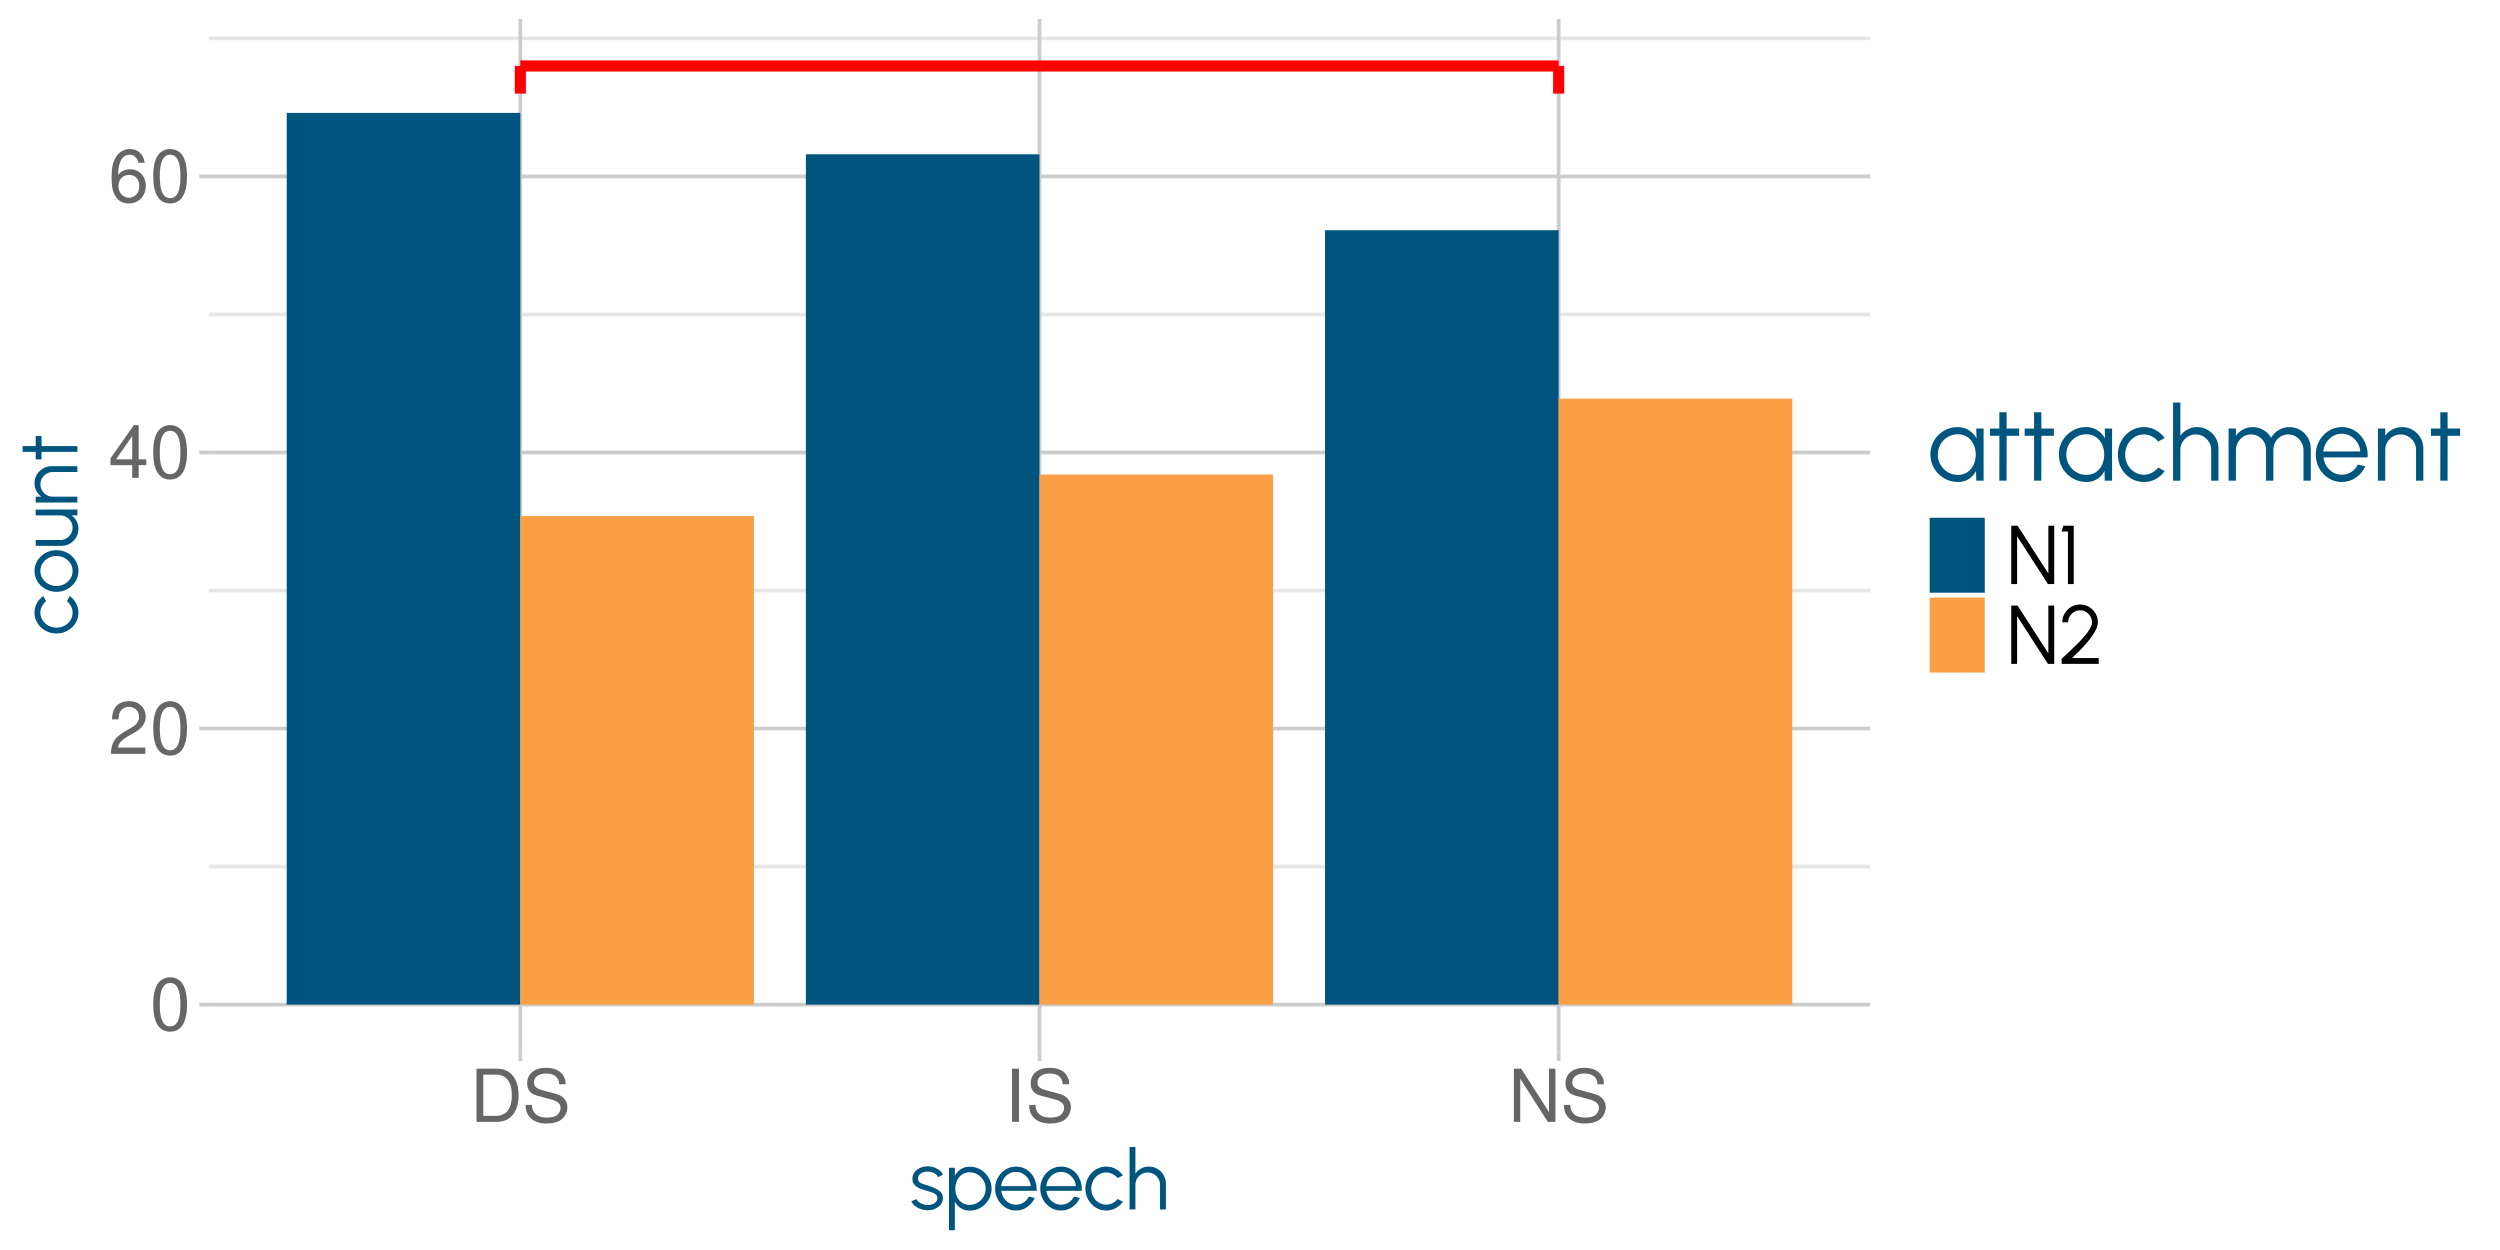 <?xml version="1.0" encoding="UTF-8"?>
<svg xmlns="http://www.w3.org/2000/svg" xmlns:xlink="http://www.w3.org/1999/xlink" width="720" height="360" viewBox="0 0 720 360">
<defs>
<g>
<g id="glyph-0-0">
<path d="M 5.781 -15.188 C 4.391 -15.188 3.125 -14.547 2.359 -13.531 C 1.391 -12.188 0.906 -10.156 0.906 -7.344 C 0.906 -2.219 2.578 0.484 5.781 0.484 C 8.922 0.484 10.641 -2.219 10.641 -7.219 C 10.641 -10.156 10.188 -12.141 9.203 -13.531 C 8.422 -14.578 7.188 -15.188 5.781 -15.188 Z M 5.781 -13.547 C 7.766 -13.547 8.75 -11.516 8.75 -7.391 C 8.75 -3.062 7.797 -1.047 5.734 -1.047 C 3.781 -1.047 2.797 -3.156 2.797 -7.328 C 2.797 -11.516 3.781 -13.547 5.781 -13.547 Z M 5.781 -13.547 "/>
</g>
<g id="glyph-0-1">
<path d="M 10.625 -1.828 L 2.797 -1.828 C 2.984 -3.094 3.656 -3.891 5.484 -5 L 7.578 -6.172 C 9.656 -7.328 10.734 -8.891 10.734 -10.75 C 10.734 -12.016 10.234 -13.188 9.344 -14 C 8.469 -14.812 7.375 -15.188 5.969 -15.188 C 4.078 -15.188 2.672 -14.516 1.844 -13.203 C 1.328 -12.406 1.094 -11.469 1.047 -9.938 L 2.891 -9.938 C 2.969 -10.969 3.094 -11.578 3.344 -12.078 C 3.828 -13 4.781 -13.562 5.906 -13.562 C 7.578 -13.562 8.844 -12.344 8.844 -10.703 C 8.844 -9.484 8.141 -8.438 6.828 -7.688 L 4.891 -6.547 C 1.781 -4.766 0.875 -3.344 0.719 -0.016 L 10.625 -0.016 Z M 10.625 -1.828 "/>
</g>
<g id="glyph-0-2">
<path d="M 6.859 -3.672 L 6.859 0 L 8.719 0 L 8.719 -3.672 L 10.922 -3.672 L 10.922 -5.328 L 8.719 -5.328 L 8.719 -15.188 L 7.344 -15.188 L 0.594 -5.625 L 0.594 -3.672 Z M 6.859 -5.328 L 2.203 -5.328 L 6.859 -12.031 Z M 6.859 -5.328 "/>
</g>
<g id="glyph-0-3">
<path d="M 10.453 -11.234 C 10.094 -13.719 8.5 -15.188 6.234 -15.188 C 4.594 -15.188 3.125 -14.391 2.25 -13.016 C 1.297 -11.531 0.906 -9.688 0.906 -6.938 C 0.906 -4.375 1.266 -2.75 2.156 -1.406 C 2.969 -0.172 4.266 0.484 5.906 0.484 C 8.734 0.484 10.766 -1.641 10.766 -4.594 C 10.766 -7.391 8.891 -9.359 6.219 -9.359 C 4.75 -9.359 3.594 -8.812 2.797 -7.703 C 2.812 -11.469 3.984 -13.547 6.109 -13.547 C 7.406 -13.547 8.312 -12.703 8.609 -11.234 Z M 5.984 -7.734 C 7.766 -7.734 8.891 -6.469 8.891 -4.453 C 8.891 -2.547 7.625 -1.156 5.922 -1.156 C 4.203 -1.156 2.891 -2.609 2.891 -4.531 C 2.891 -6.422 4.156 -7.734 5.984 -7.734 Z M 5.984 -7.734 "/>
</g>
<g id="glyph-0-4">
<path d="M 1.875 0 L 7.766 0 C 11.641 0 14 -2.891 14 -7.672 C 14 -12.406 11.656 -15.312 7.766 -15.312 L 1.875 -15.312 Z M 3.828 -1.719 L 3.828 -13.594 L 7.438 -13.594 C 10.453 -13.594 12.047 -11.547 12.047 -7.641 C 12.047 -3.766 10.453 -1.719 7.438 -1.719 Z M 3.828 -1.719 "/>
</g>
<g id="glyph-0-5">
<path d="M 12.516 -10.812 C 12.516 -11.859 12.453 -12.156 12.109 -12.875 C 11.281 -14.641 9.484 -15.562 6.906 -15.562 C 3.547 -15.562 1.469 -13.844 1.469 -11.062 C 1.469 -9.203 2.453 -8.016 4.469 -7.5 L 8.281 -6.484 C 10.234 -5.984 11.094 -5.203 11.094 -4.016 C 11.094 -3.188 10.641 -2.359 10 -1.891 C 9.391 -1.453 8.422 -1.234 7.188 -1.234 C 5.5 -1.234 4.391 -1.641 3.656 -2.516 C 3.094 -3.188 2.828 -3.922 2.859 -4.875 L 1.016 -4.875 C 1.031 -3.469 1.297 -2.547 1.906 -1.703 C 2.969 -0.25 4.719 0.484 7.062 0.484 C 8.891 0.484 10.375 0.062 11.359 -0.688 C 12.391 -1.516 13.047 -2.875 13.047 -4.203 C 13.047 -6.094 11.859 -7.469 9.781 -8.047 L 5.938 -9.078 C 4.094 -9.578 3.422 -10.156 3.422 -11.344 C 3.422 -12.891 4.781 -13.922 6.844 -13.922 C 9.281 -13.922 10.641 -12.828 10.672 -10.812 Z M 12.516 -10.812 "/>
</g>
<g id="glyph-0-6">
<path d="M 4.078 -15.312 L 2.094 -15.312 L 2.094 0 L 4.078 0 Z M 4.078 -15.312 "/>
</g>
<g id="glyph-0-7">
<path d="M 13.562 -15.312 L 11.719 -15.312 L 11.719 -2.797 L 3.719 -15.312 L 1.594 -15.312 L 1.594 0 L 3.438 0 L 3.438 -12.406 L 11.359 0 L 13.562 0 Z M 13.562 -15.312 "/>
</g>
<g id="glyph-1-0">
<path d="M 5.141 0.234 C 4.484 0.211 3.844 0.094 3.219 -0.125 C 2.602 -0.352 2.062 -0.66 1.594 -1.047 C 1.133 -1.43 0.801 -1.867 0.594 -2.359 L 2.047 -2.969 C 2.18 -2.664 2.422 -2.383 2.766 -2.125 C 3.109 -1.863 3.504 -1.656 3.953 -1.5 C 4.398 -1.344 4.848 -1.266 5.297 -1.266 C 5.785 -1.266 6.238 -1.344 6.656 -1.5 C 7.082 -1.656 7.426 -1.883 7.688 -2.188 C 7.957 -2.488 8.094 -2.844 8.094 -3.25 C 8.094 -3.688 7.945 -4.031 7.656 -4.281 C 7.375 -4.539 7.016 -4.742 6.578 -4.891 C 6.141 -5.035 5.688 -5.176 5.219 -5.312 C 4.375 -5.539 3.625 -5.797 2.969 -6.078 C 2.32 -6.359 1.816 -6.719 1.453 -7.156 C 1.086 -7.594 0.906 -8.156 0.906 -8.844 C 0.906 -9.57 1.109 -10.203 1.516 -10.734 C 1.93 -11.266 2.473 -11.676 3.141 -11.969 C 3.816 -12.258 4.535 -12.406 5.297 -12.406 C 6.266 -12.406 7.148 -12.191 7.953 -11.766 C 8.766 -11.348 9.348 -10.785 9.703 -10.078 L 8.359 -9.281 C 8.211 -9.602 7.984 -9.883 7.672 -10.125 C 7.359 -10.363 7.004 -10.551 6.609 -10.688 C 6.211 -10.82 5.812 -10.895 5.406 -10.906 C 4.883 -10.914 4.406 -10.844 3.969 -10.688 C 3.531 -10.531 3.176 -10.301 2.906 -10 C 2.645 -9.695 2.516 -9.32 2.516 -8.875 C 2.516 -8.438 2.645 -8.102 2.906 -7.875 C 3.164 -7.645 3.52 -7.457 3.969 -7.312 C 4.426 -7.176 4.941 -7.02 5.516 -6.844 C 6.234 -6.602 6.91 -6.336 7.547 -6.047 C 8.191 -5.754 8.711 -5.383 9.109 -4.938 C 9.504 -4.5 9.695 -3.945 9.688 -3.281 C 9.688 -2.562 9.469 -1.93 9.031 -1.391 C 8.602 -0.859 8.047 -0.445 7.359 -0.156 C 6.672 0.125 5.93 0.254 5.141 0.234 Z M 5.141 0.234 "/>
</g>
<g id="glyph-1-1">
<path d="M 3.125 6 L 1.438 6 L 1.438 -12 L 3.125 -12 L 3.125 -9.75 C 3.539 -10.508 4.109 -11.125 4.828 -11.594 C 5.547 -12.07 6.398 -12.312 7.391 -12.312 C 8.266 -12.312 9.082 -12.145 9.844 -11.812 C 10.602 -11.488 11.27 -11.035 11.844 -10.453 C 12.426 -9.879 12.879 -9.211 13.203 -8.453 C 13.535 -7.691 13.703 -6.875 13.703 -6 C 13.703 -5.125 13.535 -4.301 13.203 -3.531 C 12.879 -2.77 12.426 -2.098 11.844 -1.516 C 11.27 -0.93 10.602 -0.473 9.844 -0.141 C 9.082 0.18 8.266 0.344 7.391 0.344 C 6.398 0.344 5.547 0.109 4.828 -0.359 C 4.109 -0.836 3.539 -1.457 3.125 -2.219 Z M 7.375 -10.688 C 6.539 -10.688 5.812 -10.473 5.188 -10.047 C 4.57 -9.629 4.094 -9.066 3.75 -8.359 C 3.414 -7.66 3.25 -6.875 3.25 -6 C 3.25 -5.145 3.414 -4.359 3.75 -3.641 C 4.082 -2.93 4.555 -2.363 5.172 -1.938 C 5.797 -1.52 6.531 -1.312 7.375 -1.312 C 8.207 -1.312 8.973 -1.52 9.672 -1.938 C 10.379 -2.352 10.941 -2.914 11.359 -3.625 C 11.785 -4.332 12 -5.125 12 -6 C 12 -6.852 11.789 -7.633 11.375 -8.344 C 10.957 -9.051 10.398 -9.617 9.703 -10.047 C 9.004 -10.473 8.227 -10.688 7.375 -10.688 Z M 7.375 -10.688 "/>
</g>
<g id="glyph-1-2">
<path d="M 6.719 0.312 C 5.613 0.312 4.609 0.031 3.703 -0.531 C 2.797 -1.102 2.07 -1.867 1.531 -2.828 C 0.988 -3.785 0.719 -4.844 0.719 -6 C 0.719 -6.875 0.875 -7.691 1.188 -8.453 C 1.5 -9.223 1.926 -9.898 2.469 -10.484 C 3.02 -11.066 3.66 -11.52 4.391 -11.844 C 5.117 -12.176 5.895 -12.344 6.719 -12.344 C 7.602 -12.344 8.422 -12.164 9.172 -11.812 C 9.922 -11.457 10.566 -10.961 11.109 -10.328 C 11.648 -9.703 12.055 -8.961 12.328 -8.109 C 12.609 -7.266 12.723 -6.348 12.672 -5.359 L 2.5 -5.359 C 2.594 -4.598 2.832 -3.914 3.219 -3.312 C 3.602 -2.719 4.098 -2.242 4.703 -1.891 C 5.305 -1.547 5.977 -1.375 6.719 -1.375 C 7.52 -1.375 8.242 -1.578 8.891 -1.984 C 9.535 -2.398 10.051 -2.973 10.438 -3.703 L 12.141 -3.312 C 11.66 -2.25 10.938 -1.379 9.969 -0.703 C 9 -0.023 7.914 0.312 6.719 0.312 Z M 2.453 -6.719 L 10.984 -6.719 C 10.922 -7.469 10.691 -8.148 10.297 -8.766 C 9.898 -9.391 9.391 -9.883 8.766 -10.25 C 8.148 -10.625 7.469 -10.812 6.719 -10.812 C 5.977 -10.812 5.297 -10.629 4.672 -10.266 C 4.055 -9.898 3.551 -9.406 3.156 -8.781 C 2.77 -8.164 2.535 -7.477 2.453 -6.719 Z M 2.453 -6.719 "/>
</g>
<g id="glyph-1-3">
<path d="M 10.016 -3.016 L 11.516 -2.203 C 10.961 -1.441 10.27 -0.832 9.438 -0.375 C 8.602 0.082 7.695 0.312 6.719 0.312 C 5.613 0.312 4.609 0.031 3.703 -0.531 C 2.797 -1.102 2.07 -1.867 1.531 -2.828 C 0.988 -3.785 0.719 -4.844 0.719 -6 C 0.719 -6.875 0.875 -7.691 1.188 -8.453 C 1.5 -9.223 1.926 -9.898 2.469 -10.484 C 3.02 -11.066 3.66 -11.52 4.391 -11.844 C 5.117 -12.176 5.895 -12.344 6.719 -12.344 C 7.695 -12.344 8.602 -12.113 9.438 -11.656 C 10.27 -11.195 10.961 -10.582 11.516 -9.812 L 10.016 -9.016 C 9.598 -9.535 9.094 -9.938 8.5 -10.219 C 7.914 -10.508 7.32 -10.656 6.719 -10.656 C 5.914 -10.656 5.188 -10.441 4.531 -10.016 C 3.875 -9.586 3.352 -9.02 2.969 -8.312 C 2.594 -7.613 2.406 -6.844 2.406 -6 C 2.406 -5.156 2.598 -4.379 2.984 -3.672 C 3.367 -2.973 3.891 -2.414 4.547 -2 C 5.203 -1.582 5.926 -1.375 6.719 -1.375 C 7.375 -1.375 7.988 -1.523 8.562 -1.828 C 9.145 -2.129 9.629 -2.523 10.016 -3.016 Z M 10.016 -3.016 "/>
</g>
<g id="glyph-1-4">
<path d="M 11.906 -7.422 L 11.906 0 L 10.219 0 L 10.219 -7.094 C 10.219 -7.75 10.055 -8.344 9.734 -8.875 C 9.422 -9.414 8.992 -9.844 8.453 -10.156 C 7.922 -10.477 7.328 -10.641 6.672 -10.641 C 6.023 -10.641 5.43 -10.477 4.891 -10.156 C 4.348 -9.844 3.914 -9.414 3.594 -8.875 C 3.281 -8.344 3.125 -7.75 3.125 -7.094 L 3.125 0 L 1.438 0 L 1.438 -18 L 3.125 -18 L 3.125 -10.344 C 3.539 -10.945 4.086 -11.43 4.766 -11.797 C 5.453 -12.16 6.195 -12.344 7 -12.344 C 7.906 -12.344 8.727 -12.117 9.469 -11.672 C 10.207 -11.234 10.797 -10.641 11.234 -9.891 C 11.68 -9.148 11.906 -8.328 11.906 -7.422 Z M 11.906 -7.422 "/>
</g>
<g id="glyph-1-5">
<path d="M 1.438 0 L 1.438 -16.797 L 3.266 -16.797 L 12.125 -3.031 L 12.125 -16.797 L 13.812 -16.797 L 13.812 0 L 12 0 L 3.125 -13.766 L 3.125 0 Z M 1.438 0 "/>
</g>
<g id="glyph-1-6">
<path d="M 2.766 0 L 2.766 -15.125 L 0.953 -15.125 L 1.438 -16.797 L 4.438 -16.797 L 4.438 0 Z M 2.766 0 "/>
</g>
<g id="glyph-1-7">
<path d="M 0.953 0 L 0.953 -1.484 C 1.609 -2.098 2.328 -2.766 3.109 -3.484 C 3.898 -4.211 4.68 -4.961 5.453 -5.734 C 6.223 -6.504 6.926 -7.266 7.562 -8.016 C 8.207 -8.773 8.723 -9.492 9.109 -10.172 C 9.504 -10.848 9.703 -11.445 9.703 -11.969 C 9.703 -12.594 9.547 -13.164 9.234 -13.688 C 8.922 -14.219 8.504 -14.641 7.984 -14.953 C 7.473 -15.273 6.906 -15.438 6.281 -15.438 C 5.645 -15.438 5.062 -15.273 4.531 -14.953 C 4.008 -14.641 3.594 -14.219 3.281 -13.688 C 2.969 -13.164 2.812 -12.594 2.812 -11.969 L 1.141 -11.969 C 1.141 -12.926 1.375 -13.789 1.844 -14.562 C 2.312 -15.344 2.93 -15.961 3.703 -16.422 C 4.484 -16.879 5.344 -17.109 6.281 -17.109 C 7.219 -17.109 8.07 -16.875 8.844 -16.406 C 9.613 -15.945 10.227 -15.328 10.688 -14.547 C 11.145 -13.773 11.375 -12.914 11.375 -11.969 C 11.375 -11.395 11.223 -10.77 10.922 -10.094 C 10.617 -9.414 10.211 -8.711 9.703 -7.984 C 9.191 -7.266 8.613 -6.535 7.969 -5.797 C 7.332 -5.066 6.664 -4.352 5.969 -3.656 C 5.281 -2.957 4.609 -2.301 3.953 -1.688 L 11.625 -1.688 L 11.625 0 Z M 0.953 0 "/>
</g>
<g id="glyph-2-0">
<path d="M -3.016 -10.016 L -2.203 -11.516 C -1.441 -10.961 -0.832 -10.27 -0.375 -9.438 C 0.082 -8.602 0.312 -7.695 0.312 -6.719 C 0.312 -5.613 0.031 -4.609 -0.531 -3.703 C -1.102 -2.797 -1.867 -2.07 -2.828 -1.531 C -3.785 -0.988 -4.844 -0.719 -6 -0.719 C -6.875 -0.719 -7.691 -0.875 -8.453 -1.188 C -9.223 -1.5 -9.898 -1.926 -10.484 -2.469 C -11.066 -3.02 -11.52 -3.66 -11.844 -4.391 C -12.176 -5.117 -12.344 -5.895 -12.344 -6.719 C -12.344 -7.695 -12.113 -8.602 -11.656 -9.438 C -11.195 -10.27 -10.582 -10.961 -9.812 -11.516 L -9.016 -10.016 C -9.535 -9.598 -9.938 -9.094 -10.219 -8.5 C -10.508 -7.914 -10.656 -7.32 -10.656 -6.719 C -10.656 -5.914 -10.441 -5.188 -10.016 -4.531 C -9.586 -3.875 -9.02 -3.352 -8.312 -2.969 C -7.613 -2.594 -6.844 -2.406 -6 -2.406 C -5.156 -2.406 -4.379 -2.598 -3.672 -2.984 C -2.973 -3.367 -2.414 -3.891 -2 -4.547 C -1.582 -5.203 -1.375 -5.926 -1.375 -6.719 C -1.375 -7.375 -1.523 -7.988 -1.828 -8.562 C -2.129 -9.145 -2.523 -9.629 -3.016 -10.016 Z M -3.016 -10.016 "/>
</g>
<g id="glyph-2-1">
<path d="M 0.312 -6.719 C 0.312 -5.613 0.031 -4.609 -0.531 -3.703 C -1.102 -2.797 -1.867 -2.07 -2.828 -1.531 C -3.785 -0.988 -4.844 -0.719 -6 -0.719 C -6.875 -0.719 -7.691 -0.875 -8.453 -1.188 C -9.223 -1.5 -9.898 -1.926 -10.484 -2.469 C -11.066 -3.02 -11.52 -3.66 -11.844 -4.391 C -12.176 -5.117 -12.344 -5.895 -12.344 -6.719 C -12.344 -7.82 -12.055 -8.828 -11.484 -9.734 C -10.91 -10.641 -10.145 -11.363 -9.188 -11.906 C -8.227 -12.445 -7.164 -12.719 -6 -12.719 C -5.125 -12.719 -4.305 -12.562 -3.547 -12.25 C -2.785 -11.938 -2.113 -11.504 -1.531 -10.953 C -0.957 -10.41 -0.504 -9.773 -0.172 -9.047 C 0.148 -8.328 0.312 -7.551 0.312 -6.719 Z M -1.375 -6.719 C -1.375 -7.531 -1.586 -8.266 -2.016 -8.922 C -2.441 -9.578 -3.004 -10.094 -3.703 -10.469 C -4.41 -10.852 -5.176 -11.047 -6 -11.047 C -6.844 -11.047 -7.617 -10.852 -8.328 -10.469 C -9.035 -10.082 -9.598 -9.562 -10.016 -8.906 C -10.441 -8.258 -10.656 -7.531 -10.656 -6.719 C -10.656 -5.906 -10.441 -5.172 -10.016 -4.516 C -9.586 -3.867 -9.02 -3.352 -8.312 -2.969 C -7.613 -2.594 -6.844 -2.406 -6 -2.406 C -5.133 -2.406 -4.352 -2.598 -3.656 -2.984 C -2.957 -3.379 -2.398 -3.906 -1.984 -4.562 C -1.578 -5.219 -1.375 -5.938 -1.375 -6.719 Z M -1.375 -6.719 "/>
</g>
<g id="glyph-2-2">
<path d="M -4.594 -0.953 L -12 -0.953 L -12 -2.641 L -4.938 -2.641 C -4.281 -2.641 -3.68 -2.797 -3.141 -3.109 C -2.609 -3.43 -2.18 -3.863 -1.859 -4.406 C -1.535 -4.945 -1.375 -5.539 -1.375 -6.188 C -1.375 -6.844 -1.535 -7.438 -1.859 -7.969 C -2.18 -8.5 -2.609 -8.926 -3.141 -9.25 C -3.68 -9.57 -4.281 -9.734 -4.938 -9.734 L -12 -9.734 L -12 -11.406 L 0 -11.422 L 0 -9.75 L -1.688 -9.734 C -1.07 -9.305 -0.582 -8.754 -0.219 -8.078 C 0.133 -7.398 0.312 -6.664 0.312 -5.875 C 0.312 -4.969 0.094 -4.141 -0.344 -3.391 C -0.789 -2.648 -1.383 -2.055 -2.125 -1.609 C -2.863 -1.172 -3.688 -0.953 -4.594 -0.953 Z M -4.594 -0.953 "/>
</g>
<g id="glyph-2-3">
<path d="M -7.422 -11.906 L 0 -11.906 L 0 -10.219 L -7.094 -10.219 C -7.75 -10.219 -8.344 -10.055 -8.875 -9.734 C -9.414 -9.422 -9.844 -8.992 -10.156 -8.453 C -10.477 -7.922 -10.641 -7.328 -10.641 -6.672 C -10.641 -6.023 -10.477 -5.43 -10.156 -4.891 C -9.844 -4.348 -9.414 -3.914 -8.875 -3.594 C -8.344 -3.281 -7.75 -3.125 -7.094 -3.125 L 0 -3.125 L 0 -1.438 L -12 -1.438 L -12 -3.125 L -10.344 -3.125 C -10.945 -3.539 -11.43 -4.086 -11.797 -4.766 C -12.16 -5.453 -12.344 -6.195 -12.344 -7 C -12.344 -7.906 -12.117 -8.727 -11.672 -9.469 C -11.234 -10.207 -10.641 -10.797 -9.891 -11.234 C -9.148 -11.68 -8.328 -11.906 -7.422 -11.906 Z M -7.422 -11.906 "/>
</g>
<g id="glyph-2-4">
<path d="M -10.312 -7.578 L -10.312 -4.703 L 0 -4.688 L 0 -3.016 L -10.312 -3.031 L -10.312 -0.859 L -12 -0.859 L -12 -3.031 L -15.766 -3.016 L -15.766 -4.688 L -12 -4.703 L -12 -7.578 Z M -10.312 -7.578 "/>
</g>
<g id="glyph-3-0">
<path d="M 14.125 -15 L 16.234 -15 L 16.234 0 L 14.125 0 L 14.062 -2.797 C 13.562 -1.836 12.875 -1.066 12 -0.484 C 11.125 0.098 10.07 0.391 8.844 0.391 C 7.75 0.391 6.719 0.18 5.75 -0.234 C 4.789 -0.648 3.945 -1.223 3.219 -1.953 C 2.488 -2.68 1.922 -3.523 1.516 -4.484 C 1.109 -5.441 0.906 -6.473 0.906 -7.578 C 0.906 -8.648 1.102 -9.66 1.5 -10.609 C 1.906 -11.566 2.469 -12.406 3.188 -13.125 C 3.906 -13.844 4.734 -14.406 5.672 -14.812 C 6.617 -15.219 7.633 -15.422 8.719 -15.422 C 9.969 -15.422 11.055 -15.125 11.984 -14.531 C 12.91 -13.938 13.648 -13.156 14.203 -12.188 Z M 8.812 -1.656 C 9.875 -1.656 10.789 -1.914 11.562 -2.438 C 12.332 -2.957 12.926 -3.66 13.344 -4.547 C 13.758 -5.441 13.969 -6.426 13.969 -7.5 C 13.969 -8.602 13.754 -9.598 13.328 -10.484 C 12.91 -11.367 12.316 -12.066 11.547 -12.578 C 10.773 -13.098 9.863 -13.359 8.812 -13.359 C 7.75 -13.359 6.781 -13.098 5.906 -12.578 C 5.031 -12.055 4.332 -11.348 3.812 -10.453 C 3.301 -9.566 3.047 -8.582 3.047 -7.5 C 3.047 -6.406 3.312 -5.414 3.844 -4.531 C 4.375 -3.645 5.078 -2.941 5.953 -2.422 C 6.828 -1.91 7.781 -1.656 8.812 -1.656 Z M 8.812 -1.656 "/>
</g>
<g id="glyph-3-1">
<path d="M 9.469 -12.906 L 5.875 -12.906 L 5.859 0 L 3.766 0 L 3.781 -12.906 L 1.062 -12.906 L 1.062 -15 L 3.781 -15 L 3.766 -19.703 L 5.859 -19.703 L 5.875 -15 L 9.469 -15 Z M 9.469 -12.906 "/>
</g>
<g id="glyph-3-2">
<path d="M 12.516 -3.766 L 14.391 -2.75 C 13.703 -1.789 12.836 -1.023 11.797 -0.453 C 10.754 0.109 9.625 0.391 8.406 0.391 C 7.02 0.391 5.758 0.035 4.625 -0.672 C 3.488 -1.379 2.582 -2.332 1.906 -3.531 C 1.238 -4.727 0.906 -6.051 0.906 -7.5 C 0.906 -8.602 1.098 -9.629 1.484 -10.578 C 1.867 -11.535 2.406 -12.375 3.094 -13.094 C 3.781 -13.82 4.578 -14.391 5.484 -14.797 C 6.398 -15.211 7.375 -15.422 8.406 -15.422 C 9.625 -15.422 10.754 -15.133 11.797 -14.562 C 12.836 -13.988 13.703 -13.223 14.391 -12.266 L 12.516 -11.266 C 11.992 -11.922 11.367 -12.426 10.641 -12.781 C 9.91 -13.133 9.164 -13.312 8.406 -13.312 C 7.395 -13.312 6.477 -13.047 5.656 -12.516 C 4.832 -11.984 4.18 -11.273 3.703 -10.391 C 3.234 -9.516 3 -8.551 3 -7.5 C 3 -6.445 3.238 -5.477 3.719 -4.594 C 4.207 -3.719 4.863 -3.016 5.688 -2.484 C 6.508 -1.961 7.414 -1.703 8.406 -1.703 C 9.219 -1.703 9.984 -1.891 10.703 -2.266 C 11.43 -2.648 12.035 -3.148 12.516 -3.766 Z M 12.516 -3.766 "/>
</g>
<g id="glyph-3-3">
<path d="M 14.875 -9.281 L 14.875 0 L 12.781 0 L 12.781 -8.859 C 12.781 -9.68 12.578 -10.426 12.172 -11.094 C 11.773 -11.77 11.238 -12.305 10.562 -12.703 C 9.895 -13.109 9.156 -13.312 8.344 -13.312 C 7.531 -13.312 6.785 -13.109 6.109 -12.703 C 5.43 -12.305 4.895 -11.77 4.5 -11.094 C 4.102 -10.426 3.906 -9.68 3.906 -8.859 L 3.906 0 L 1.797 0 L 1.797 -22.5 L 3.906 -22.5 L 3.906 -12.938 C 4.426 -13.688 5.113 -14.285 5.969 -14.734 C 6.82 -15.191 7.75 -15.422 8.75 -15.422 C 9.875 -15.422 10.898 -15.145 11.828 -14.594 C 12.766 -14.039 13.504 -13.301 14.047 -12.375 C 14.598 -11.445 14.875 -10.414 14.875 -9.281 Z M 14.875 -9.281 "/>
</g>
<g id="glyph-3-4">
<path d="M 1.797 0 L 1.797 -15 L 3.906 -15 L 3.906 -12.938 C 4.438 -13.688 5.125 -14.285 5.969 -14.734 C 6.812 -15.191 7.734 -15.422 8.734 -15.422 C 9.859 -15.422 10.891 -15.141 11.828 -14.578 C 12.773 -14.023 13.516 -13.289 14.047 -12.375 C 14.566 -13.289 15.289 -14.023 16.219 -14.578 C 17.156 -15.141 18.188 -15.422 19.312 -15.422 C 20.445 -15.422 21.477 -15.145 22.406 -14.594 C 23.344 -14.039 24.082 -13.301 24.625 -12.375 C 25.176 -11.445 25.453 -10.414 25.453 -9.281 L 25.453 0 L 23.359 0 L 23.359 -8.812 C 23.359 -9.613 23.16 -10.352 22.766 -11.031 C 22.379 -11.719 21.859 -12.27 21.203 -12.688 C 20.547 -13.102 19.816 -13.312 19.016 -13.312 C 18.211 -13.312 17.484 -13.117 16.828 -12.734 C 16.18 -12.348 15.66 -11.816 15.266 -11.141 C 14.879 -10.461 14.688 -9.688 14.688 -8.812 L 14.688 0 L 12.578 0 L 12.578 -8.812 C 12.578 -9.688 12.383 -10.461 12 -11.141 C 11.613 -11.816 11.086 -12.348 10.422 -12.734 C 9.766 -13.117 9.035 -13.312 8.234 -13.312 C 7.441 -13.312 6.711 -13.102 6.047 -12.688 C 5.391 -12.27 4.867 -11.719 4.484 -11.031 C 4.098 -10.352 3.906 -9.613 3.906 -8.812 L 3.906 0 Z M 1.797 0 "/>
</g>
<g id="glyph-3-5">
<path d="M 8.406 0.391 C 7.02 0.391 5.758 0.035 4.625 -0.672 C 3.488 -1.379 2.582 -2.332 1.906 -3.531 C 1.238 -4.727 0.906 -6.051 0.906 -7.5 C 0.906 -8.602 1.098 -9.629 1.484 -10.578 C 1.867 -11.535 2.406 -12.375 3.094 -13.094 C 3.781 -13.82 4.578 -14.391 5.484 -14.797 C 6.398 -15.211 7.375 -15.422 8.406 -15.422 C 9.508 -15.422 10.531 -15.195 11.469 -14.75 C 12.406 -14.312 13.207 -13.695 13.875 -12.906 C 14.551 -12.125 15.062 -11.203 15.406 -10.141 C 15.758 -9.078 15.906 -7.93 15.844 -6.703 L 3.125 -6.703 C 3.238 -5.754 3.535 -4.906 4.016 -4.156 C 4.504 -3.406 5.125 -2.812 5.875 -2.375 C 6.633 -1.938 7.477 -1.711 8.406 -1.703 C 9.406 -1.703 10.305 -1.961 11.109 -2.484 C 11.91 -3.004 12.555 -3.723 13.047 -4.641 L 15.188 -4.141 C 14.582 -2.805 13.676 -1.719 12.469 -0.875 C 11.258 -0.031 9.906 0.391 8.406 0.391 Z M 3.062 -8.406 L 13.719 -8.406 C 13.656 -9.332 13.375 -10.18 12.875 -10.953 C 12.383 -11.734 11.75 -12.352 10.969 -12.812 C 10.188 -13.281 9.332 -13.516 8.406 -13.516 C 7.469 -13.516 6.613 -13.285 5.844 -12.828 C 5.07 -12.379 4.441 -11.766 3.953 -10.984 C 3.461 -10.211 3.164 -9.352 3.062 -8.406 Z M 3.062 -8.406 "/>
</g>
<g id="glyph-3-6">
<path d="M 14.875 -9.281 L 14.875 0 L 12.781 0 L 12.781 -8.859 C 12.781 -9.68 12.578 -10.426 12.172 -11.094 C 11.773 -11.77 11.238 -12.305 10.562 -12.703 C 9.895 -13.109 9.156 -13.312 8.344 -13.312 C 7.531 -13.312 6.785 -13.109 6.109 -12.703 C 5.43 -12.305 4.895 -11.77 4.5 -11.094 C 4.102 -10.426 3.906 -9.68 3.906 -8.859 L 3.906 0 L 1.797 0 L 1.797 -15 L 3.906 -15 L 3.906 -12.938 C 4.426 -13.688 5.113 -14.285 5.969 -14.734 C 6.82 -15.191 7.75 -15.422 8.75 -15.422 C 9.875 -15.422 10.898 -15.145 11.828 -14.594 C 12.766 -14.039 13.504 -13.301 14.047 -12.375 C 14.598 -11.445 14.875 -10.414 14.875 -9.281 Z M 14.875 -9.281 "/>
</g>
</g>
<clipPath id="clip-0">
<path clip-rule="nonzero" d="M 60.152 5.48 L 538.605 5.48 L 538.605 302.852 L 60.152 302.852 Z M 60.152 5.48 "/>
</clipPath>
<clipPath id="clip-1">
<path clip-rule="nonzero" d="M 60.152 249 L 538.605 249 L 538.605 251 L 60.152 251 Z M 60.152 249 "/>
</clipPath>
<clipPath id="clip-2">
<path clip-rule="nonzero" d="M 60.152 169 L 538.605 169 L 538.605 171 L 60.152 171 Z M 60.152 169 "/>
</clipPath>
<clipPath id="clip-3">
<path clip-rule="nonzero" d="M 60.152 90 L 538.605 90 L 538.605 92 L 60.152 92 Z M 60.152 90 "/>
</clipPath>
<clipPath id="clip-4">
<path clip-rule="nonzero" d="M 60.152 10 L 538.605 10 L 538.605 12 L 60.152 12 Z M 60.152 10 "/>
</clipPath>
<clipPath id="clip-5">
<path clip-rule="nonzero" d="M 60.152 288 L 538.605 288 L 538.605 290 L 60.152 290 Z M 60.152 288 "/>
</clipPath>
<clipPath id="clip-6">
<path clip-rule="nonzero" d="M 60.152 209 L 538.605 209 L 538.605 211 L 60.152 211 Z M 60.152 209 "/>
</clipPath>
<clipPath id="clip-7">
<path clip-rule="nonzero" d="M 60.152 129 L 538.605 129 L 538.605 131 L 60.152 131 Z M 60.152 129 "/>
</clipPath>
<clipPath id="clip-8">
<path clip-rule="nonzero" d="M 60.152 50 L 538.605 50 L 538.605 52 L 60.152 52 Z M 60.152 50 "/>
</clipPath>
<clipPath id="clip-9">
<path clip-rule="nonzero" d="M 149 5.48 L 151 5.48 L 151 302.852 L 149 302.852 Z M 149 5.48 "/>
</clipPath>
<clipPath id="clip-10">
<path clip-rule="nonzero" d="M 298 5.48 L 300 5.48 L 300 302.852 L 298 302.852 Z M 298 5.48 "/>
</clipPath>
<clipPath id="clip-11">
<path clip-rule="nonzero" d="M 448 5.48 L 450 5.48 L 450 302.852 L 448 302.852 Z M 448 5.48 "/>
</clipPath>
</defs>
<rect x="-72" y="-36" width="864" height="432" fill="rgb(100%, 100%, 100%)" fill-opacity="1"/>
<rect x="-72" y="-36" width="864" height="432" fill="rgb(100%, 100%, 100%)" fill-opacity="1"/>
<path fill="none" stroke-width="1.067" stroke-linecap="round" stroke-linejoin="round" stroke="rgb(100%, 100%, 100%)" stroke-opacity="1" stroke-miterlimit="10" d="M 0 360 L 720 360 L 720 0 L 0 0 Z M 0 360 "/>
<g clip-path="url(#clip-0)">
<path fill-rule="nonzero" fill="rgb(100%, 100%, 100%)" fill-opacity="1" stroke-width="1.067" stroke-linecap="round" stroke-linejoin="round" stroke="rgb(100%, 100%, 100%)" stroke-opacity="1" stroke-miterlimit="10" d="M 60.152 302.848 L 538.605 302.848 L 538.605 5.477 L 60.152 5.477 Z M 60.152 302.848 "/>
</g>
<g clip-path="url(#clip-1)">
<path fill="none" stroke-width="1.067" stroke-linecap="butt" stroke-linejoin="round" stroke="rgb(90.196%, 90.196%, 90.196%)" stroke-opacity="1" stroke-miterlimit="10" d="M 60.152 249.578 L 538.602 249.578 "/>
</g>
<g clip-path="url(#clip-2)">
<path fill="none" stroke-width="1.067" stroke-linecap="butt" stroke-linejoin="round" stroke="rgb(90.196%, 90.196%, 90.196%)" stroke-opacity="1" stroke-miterlimit="10" d="M 60.152 170.066 L 538.602 170.066 "/>
</g>
<g clip-path="url(#clip-3)">
<path fill="none" stroke-width="1.067" stroke-linecap="butt" stroke-linejoin="round" stroke="rgb(90.196%, 90.196%, 90.196%)" stroke-opacity="1" stroke-miterlimit="10" d="M 60.152 90.555 L 538.602 90.555 "/>
</g>
<g clip-path="url(#clip-4)">
<path fill="none" stroke-width="1.067" stroke-linecap="butt" stroke-linejoin="round" stroke="rgb(90.196%, 90.196%, 90.196%)" stroke-opacity="1" stroke-miterlimit="10" d="M 60.152 11.047 L 538.602 11.047 "/>
</g>
<g clip-path="url(#clip-5)">
<path fill="none" stroke-width="1.067" stroke-linecap="butt" stroke-linejoin="round" stroke="rgb(80%, 80%, 80%)" stroke-opacity="1" stroke-miterlimit="10" d="M 60.152 289.332 L 538.602 289.332 "/>
</g>
<g clip-path="url(#clip-6)">
<path fill="none" stroke-width="1.067" stroke-linecap="butt" stroke-linejoin="round" stroke="rgb(80%, 80%, 80%)" stroke-opacity="1" stroke-miterlimit="10" d="M 60.152 209.82 L 538.602 209.82 "/>
</g>
<g clip-path="url(#clip-7)">
<path fill="none" stroke-width="1.067" stroke-linecap="butt" stroke-linejoin="round" stroke="rgb(80%, 80%, 80%)" stroke-opacity="1" stroke-miterlimit="10" d="M 60.152 130.312 L 538.602 130.312 "/>
</g>
<g clip-path="url(#clip-8)">
<path fill="none" stroke-width="1.067" stroke-linecap="butt" stroke-linejoin="round" stroke="rgb(80%, 80%, 80%)" stroke-opacity="1" stroke-miterlimit="10" d="M 60.152 50.801 L 538.602 50.801 "/>
</g>
<g clip-path="url(#clip-9)">
<path fill="none" stroke-width="1.067" stroke-linecap="butt" stroke-linejoin="round" stroke="rgb(80%, 80%, 80%)" stroke-opacity="1" stroke-miterlimit="10" d="M 149.859 302.848 L 149.859 5.48 "/>
</g>
<g clip-path="url(#clip-10)">
<path fill="none" stroke-width="1.067" stroke-linecap="butt" stroke-linejoin="round" stroke="rgb(80%, 80%, 80%)" stroke-opacity="1" stroke-miterlimit="10" d="M 299.375 302.848 L 299.375 5.48 "/>
</g>
<g clip-path="url(#clip-11)">
<path fill="none" stroke-width="1.067" stroke-linecap="butt" stroke-linejoin="round" stroke="rgb(80%, 80%, 80%)" stroke-opacity="1" stroke-miterlimit="10" d="M 448.895 302.848 L 448.895 5.48 "/>
</g>
<path fill-rule="nonzero" fill="rgb(0%, 33.333%, 49.804%)" fill-opacity="1" d="M 82.578 289.332 L 149.859 289.332 L 149.859 32.512 L 82.578 32.512 Z M 82.578 289.332 "/>
<path fill-rule="nonzero" fill="rgb(98.431%, 62.353%, 27.451%)" fill-opacity="1" d="M 149.859 289.332 L 217.141 289.332 L 217.141 148.598 L 149.859 148.598 Z M 149.859 289.332 "/>
<path fill-rule="nonzero" fill="rgb(0%, 33.333%, 49.804%)" fill-opacity="1" d="M 232.094 289.332 L 299.375 289.332 L 299.375 44.438 L 232.094 44.438 Z M 232.094 289.332 "/>
<path fill-rule="nonzero" fill="rgb(98.431%, 62.353%, 27.451%)" fill-opacity="1" d="M 299.375 289.332 L 366.656 289.332 L 366.656 136.672 L 299.375 136.672 Z M 299.375 289.332 "/>
<path fill-rule="nonzero" fill="rgb(0%, 33.333%, 49.804%)" fill-opacity="1" d="M 381.609 289.332 L 448.891 289.332 L 448.891 66.305 L 381.609 66.305 Z M 381.609 289.332 "/>
<path fill-rule="nonzero" fill="rgb(98.431%, 62.353%, 27.451%)" fill-opacity="1" d="M 448.895 289.332 L 516.176 289.332 L 516.176 114.805 L 448.895 114.805 Z M 448.895 289.332 "/>
<path fill="none" stroke-width="3.201" stroke-linecap="butt" stroke-linejoin="round" stroke="rgb(100%, 0%, 0%)" stroke-opacity="1" stroke-miterlimit="10" d="M 149.859 18.996 L 448.895 18.996 "/>
<path fill="none" stroke-width="3.201" stroke-linecap="butt" stroke-linejoin="round" stroke="rgb(100%, 0%, 0%)" stroke-opacity="1" stroke-miterlimit="10" d="M 149.859 18.996 L 149.859 26.949 "/>
<path fill="none" stroke-width="3.201" stroke-linecap="butt" stroke-linejoin="round" stroke="rgb(100%, 0%, 0%)" stroke-opacity="1" stroke-miterlimit="10" d="M 448.895 18.996 L 448.895 26.949 "/>
<g fill="rgb(40%, 40%, 40%)" fill-opacity="1">
<use xlink:href="#glyph-0-0" x="43.219" y="296.641"/>
</g>
<g fill="rgb(40%, 40%, 40%)" fill-opacity="1">
<use xlink:href="#glyph-0-1" x="31.219" y="217.129"/>
<use xlink:href="#glyph-0-0" x="43.219" y="217.129"/>
</g>
<g fill="rgb(40%, 40%, 40%)" fill-opacity="1">
<use xlink:href="#glyph-0-2" x="31.219" y="137.621"/>
<use xlink:href="#glyph-0-0" x="43.219" y="137.621"/>
</g>
<g fill="rgb(40%, 40%, 40%)" fill-opacity="1">
<use xlink:href="#glyph-0-3" x="31.219" y="58.109"/>
<use xlink:href="#glyph-0-0" x="43.219" y="58.109"/>
</g>
<path fill="none" stroke-width="1.067" stroke-linecap="butt" stroke-linejoin="round" stroke="rgb(80%, 80%, 80%)" stroke-opacity="1" stroke-miterlimit="10" d="M 57.41 289.332 L 60.152 289.332 "/>
<path fill="none" stroke-width="1.067" stroke-linecap="butt" stroke-linejoin="round" stroke="rgb(80%, 80%, 80%)" stroke-opacity="1" stroke-miterlimit="10" d="M 57.41 209.82 L 60.152 209.82 "/>
<path fill="none" stroke-width="1.067" stroke-linecap="butt" stroke-linejoin="round" stroke="rgb(80%, 80%, 80%)" stroke-opacity="1" stroke-miterlimit="10" d="M 57.41 130.312 L 60.152 130.312 "/>
<path fill="none" stroke-width="1.067" stroke-linecap="butt" stroke-linejoin="round" stroke="rgb(80%, 80%, 80%)" stroke-opacity="1" stroke-miterlimit="10" d="M 57.41 50.801 L 60.152 50.801 "/>
<path fill="none" stroke-width="1.067" stroke-linecap="butt" stroke-linejoin="round" stroke="rgb(80%, 80%, 80%)" stroke-opacity="1" stroke-miterlimit="10" d="M 149.859 305.59 L 149.859 302.848 "/>
<path fill="none" stroke-width="1.067" stroke-linecap="butt" stroke-linejoin="round" stroke="rgb(80%, 80%, 80%)" stroke-opacity="1" stroke-miterlimit="10" d="M 299.375 305.59 L 299.375 302.848 "/>
<path fill="none" stroke-width="1.067" stroke-linecap="butt" stroke-linejoin="round" stroke="rgb(80%, 80%, 80%)" stroke-opacity="1" stroke-miterlimit="10" d="M 448.895 305.59 L 448.895 302.848 "/>
<g fill="rgb(40%, 40%, 40%)" fill-opacity="1">
<use xlink:href="#glyph-0-4" x="135.359" y="323.09"/>
<use xlink:href="#glyph-0-5" x="150.359" y="323.09"/>
</g>
<g fill="rgb(40%, 40%, 40%)" fill-opacity="1">
<use xlink:href="#glyph-0-6" x="289.375" y="323.09"/>
<use xlink:href="#glyph-0-5" x="295.375" y="323.09"/>
</g>
<g fill="rgb(40%, 40%, 40%)" fill-opacity="1">
<use xlink:href="#glyph-0-7" x="434.395" y="323.09"/>
<use xlink:href="#glyph-0-5" x="449.395" y="323.09"/>
</g>
<g fill="rgb(0%, 33.333%, 49.804%)" fill-opacity="1">
<use xlink:href="#glyph-1-0" x="261.875" y="348.319"/>
<use xlink:href="#glyph-1-1" x="271.875" y="348.319"/>
<use xlink:href="#glyph-1-2" x="285.875" y="348.319"/>
<use xlink:href="#glyph-1-2" x="298.875" y="348.319"/>
<use xlink:href="#glyph-1-3" x="311.875" y="348.319"/>
<use xlink:href="#glyph-1-4" x="323.875" y="348.319"/>
</g>
<g fill="rgb(0%, 33.333%, 49.804%)" fill-opacity="1">
<use xlink:href="#glyph-2-0" x="22.28" y="183.164"/>
<use xlink:href="#glyph-2-1" x="22.28" y="171.164"/>
<use xlink:href="#glyph-2-2" x="22.28" y="158.164"/>
<use xlink:href="#glyph-2-3" x="22.28" y="146.164"/>
<use xlink:href="#glyph-2-4" x="22.28" y="133.164"/>
</g>
<path fill-rule="nonzero" fill="rgb(100%, 100%, 100%)" fill-opacity="1" d="M 549.562 199.883 L 714.52 199.883 L 714.52 108.445 L 549.562 108.445 Z M 549.562 199.883 "/>
<g fill="rgb(0%, 33.333%, 49.804%)" fill-opacity="1">
<use xlink:href="#glyph-3-0" x="555.043" y="138.426"/>
<use xlink:href="#glyph-3-1" x="572.043" y="138.426"/>
<use xlink:href="#glyph-3-1" x="582.043" y="138.426"/>
<use xlink:href="#glyph-3-0" x="592.043" y="138.426"/>
<use xlink:href="#glyph-3-2" x="609.043" y="138.426"/>
<use xlink:href="#glyph-3-3" x="624.043" y="138.426"/>
<use xlink:href="#glyph-3-4" x="640.043" y="138.426"/>
<use xlink:href="#glyph-3-5" x="666.043" y="138.426"/>
<use xlink:href="#glyph-3-6" x="683.043" y="138.426"/>
<use xlink:href="#glyph-3-1" x="699.043" y="138.426"/>
</g>
<path fill-rule="nonzero" fill="rgb(0%, 33.333%, 49.804%)" fill-opacity="1" d="M 555.75 170.695 L 571.613 170.695 L 571.613 149.113 L 555.75 149.113 Z M 555.75 170.695 "/>
<path fill-rule="nonzero" fill="rgb(98.431%, 62.353%, 27.451%)" fill-opacity="1" d="M 555.75 193.695 L 571.613 193.695 L 571.613 172.113 L 555.75 172.113 Z M 555.75 193.695 "/>
<g fill="rgb(0%, 0%, 0%)" fill-opacity="1">
<use xlink:href="#glyph-1-5" x="577.801" y="168.202"/>
<use xlink:href="#glyph-1-6" x="592.801" y="168.202"/>
</g>
<g fill="rgb(0%, 0%, 0%)" fill-opacity="1">
<use xlink:href="#glyph-1-5" x="577.801" y="191.202"/>
<use xlink:href="#glyph-1-7" x="592.801" y="191.202"/>
</g>
</svg>
